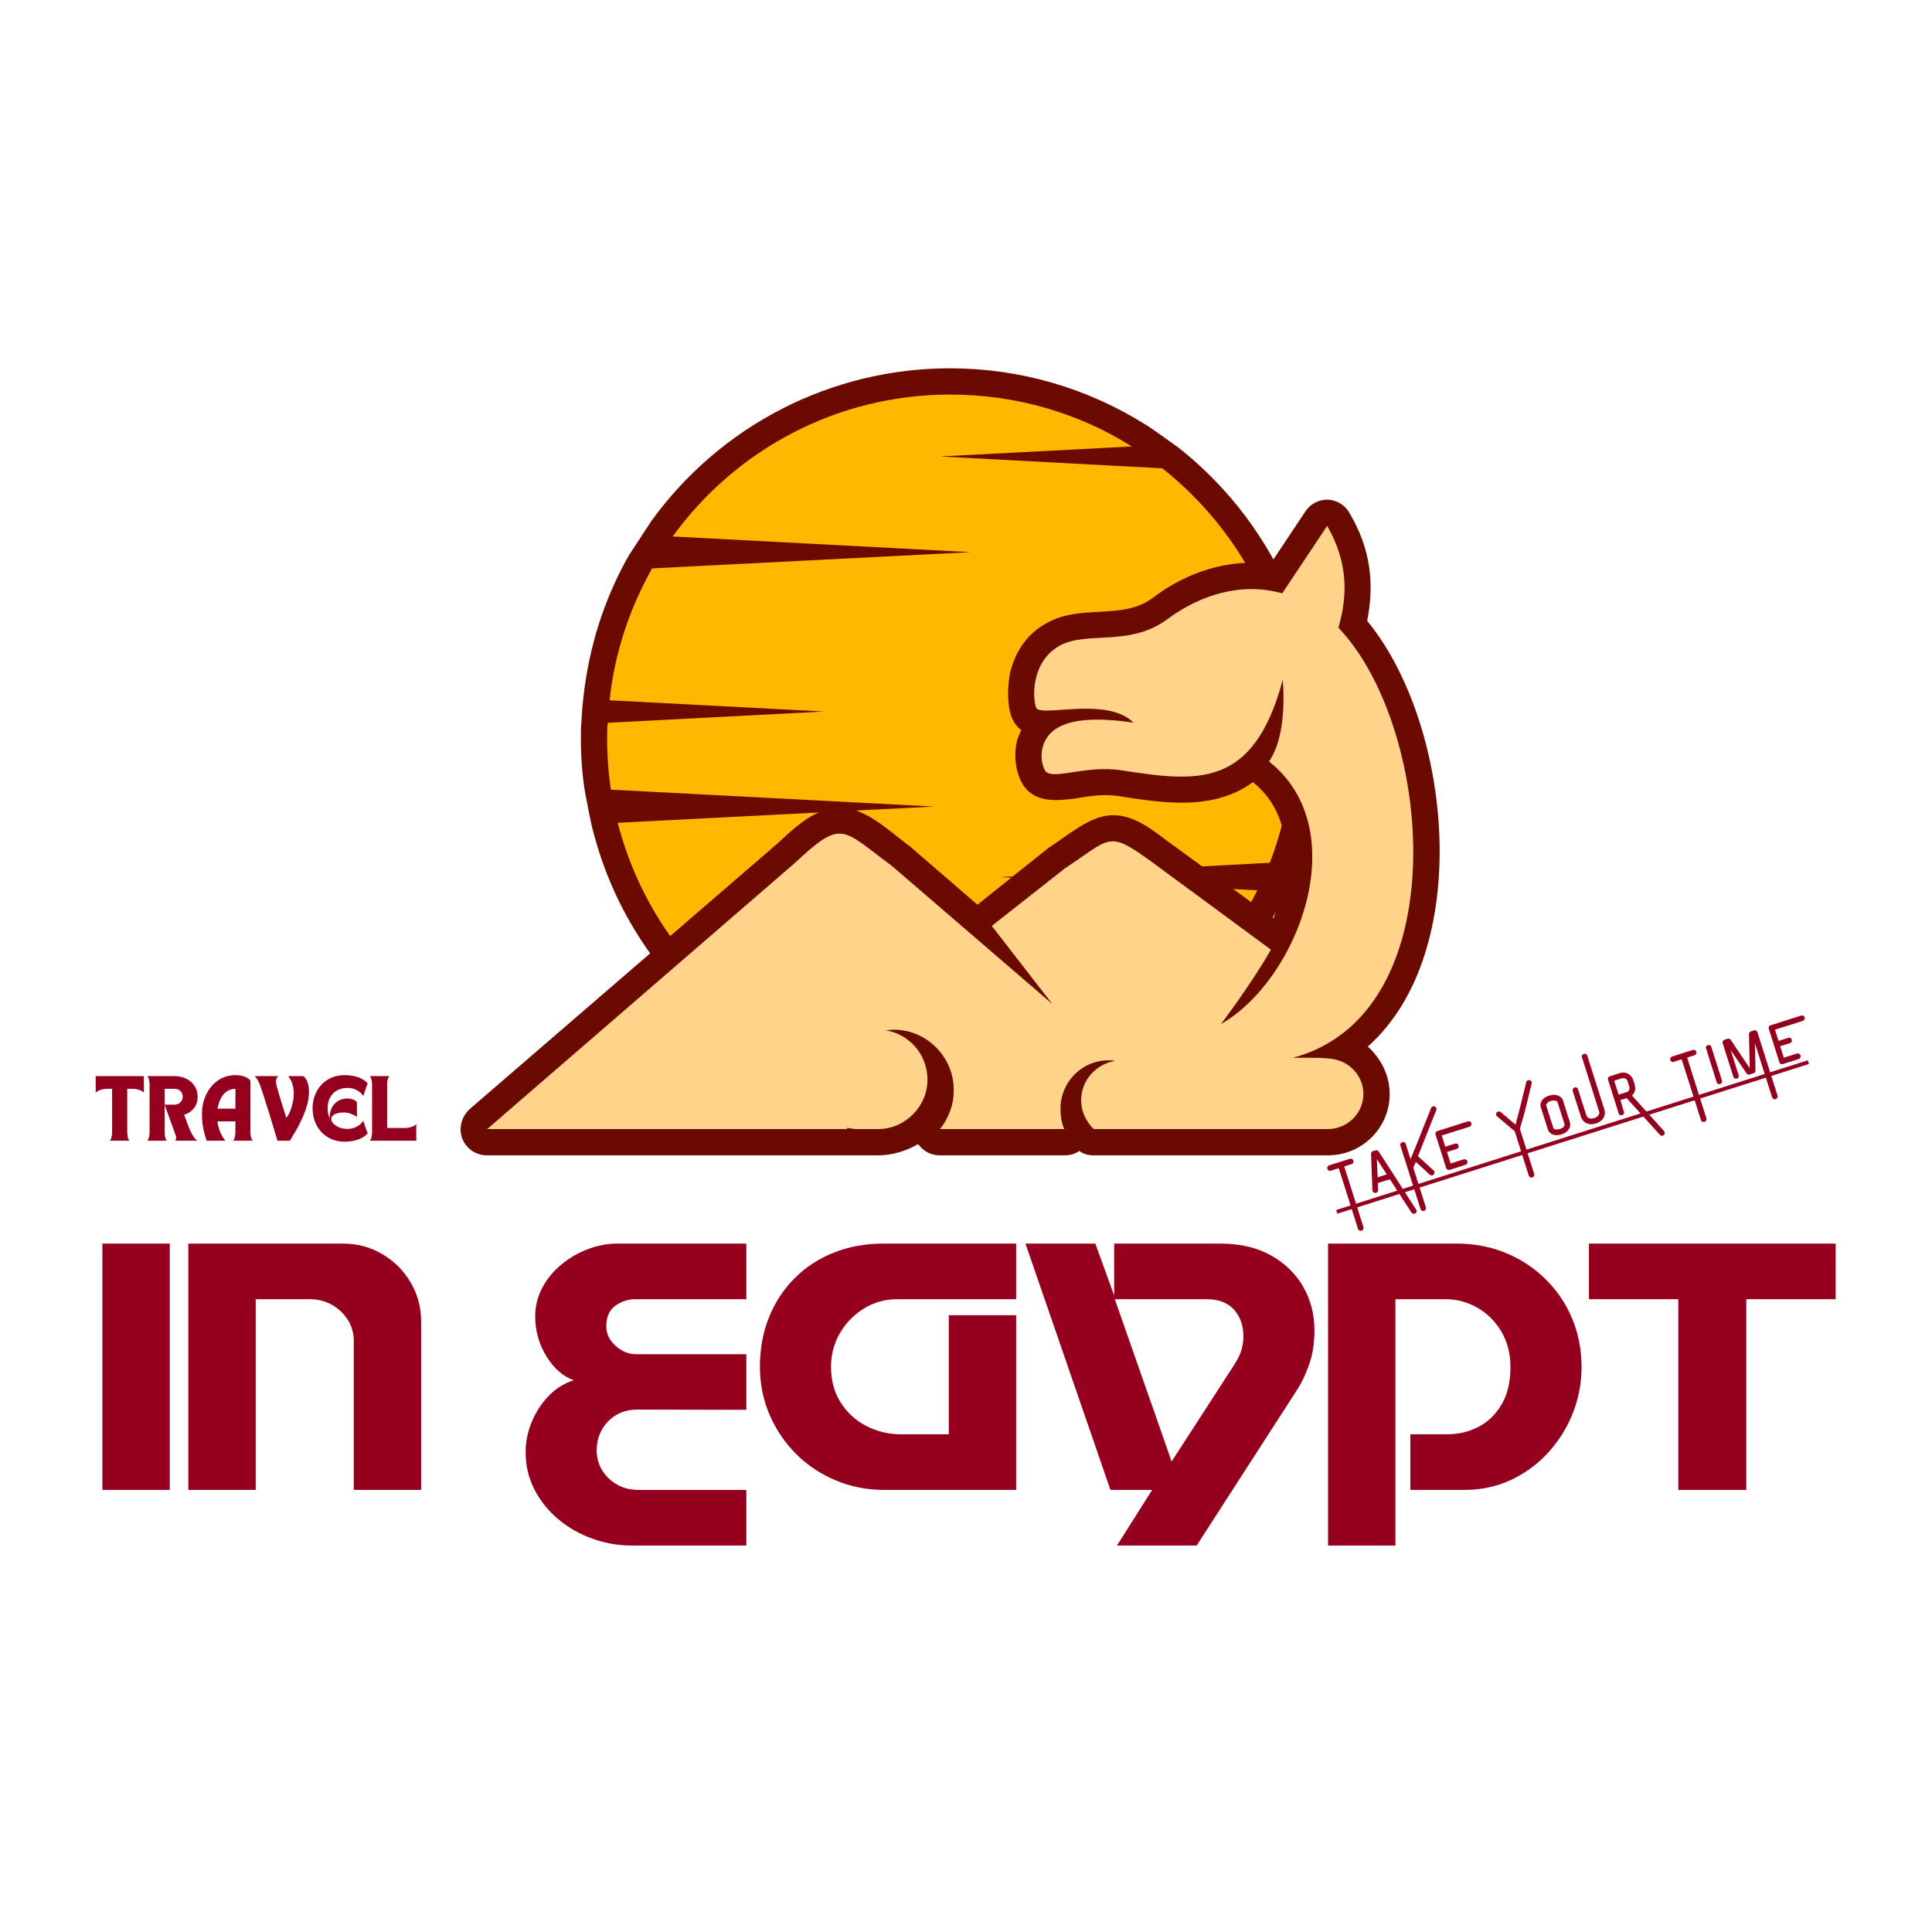 <svg xmlns="http://www.w3.org/2000/svg" xmlns:xlink="http://www.w3.org/1999/xlink" width="500" zoomAndPan="magnify" viewBox="0 0 375 375" height="500" preserveAspectRatio="xMidYMid meet" version="1.0"><defs><g/><clipPath id="29eae6a4ab"><path d="M 112 71.375 L 257 71.375 L 257 215 L 112 215 Z M 112 71.375 " clip-rule="nonzero"/></clipPath><clipPath id="1f317d30ea"><path d="M 89 96 L 280 96 L 280 224.375 L 89 224.375 Z M 89 96 " clip-rule="nonzero"/></clipPath><clipPath id="2d36a15dfa"><path d="M 259 205 L 352 205 L 352 236 L 259 236 Z M 259 205 " clip-rule="nonzero"/></clipPath><clipPath id="ee1c2f6e44"><path d="M 375 0 L 0 0 L 0 375 L 375 375 Z M 264.125 232.953 L 260.984 233.949 L 261.547 235.711 L 264.688 234.715 Z M 264.125 232.953 " clip-rule="evenodd"/></clipPath><clipPath id="2bb122d795"><path d="M 375 0 L 0 0 L 0 375 L 375 375 Z M 273.406 230.008 L 270.137 231.043 L 270.695 232.809 L 273.965 231.77 Z M 273.406 230.008 " clip-rule="evenodd"/></clipPath><clipPath id="df9432cd85"><path d="M 375 0 L 0 0 L 0 375 L 375 375 Z M 276.254 229.102 L 273.113 230.098 L 273.676 231.863 L 276.816 230.863 Z M 276.254 229.102 " clip-rule="evenodd"/></clipPath><clipPath id="497be5eaa5"><path d="M 375 0 L 0 0 L 0 375 L 375 375 Z M 297.219 222.449 L 294.078 223.445 L 294.637 225.207 L 297.777 224.211 Z M 297.219 222.449 " clip-rule="evenodd"/></clipPath><clipPath id="e2aa430b80"><path d="M 375 0 L 0 0 L 0 375 L 375 375 Z M 320.816 214.957 L 317.418 216.035 L 317.98 217.797 L 321.375 216.719 Z M 320.816 214.957 " clip-rule="evenodd"/></clipPath><clipPath id="944790548e"><path d="M 375 0 L 0 0 L 0 375 L 375 375 Z M 330.688 211.824 L 327.547 212.82 L 328.105 214.582 L 331.246 213.586 Z M 330.688 211.824 " clip-rule="evenodd"/></clipPath><clipPath id="28c05b16bf"><path d="M 375 0 L 0 0 L 0 375 L 375 375 Z M 344.504 207.438 L 341.363 208.434 L 341.926 210.195 L 345.066 209.199 Z M 344.504 207.438 " clip-rule="evenodd"/></clipPath></defs><rect x="-37.5" width="450" fill="#ffffff" y="-37.5" height="450" fill-opacity="1"/><rect x="-37.5" width="450" fill="#ffffff" y="-37.5" height="450" fill-opacity="1"/><g clip-path="url(#29eae6a4ab)"><path fill="#6a0a00" d="M 228.758 86.898 C 240.273 96 248.762 108.375 253.004 122.453 C 253.246 123.18 254.215 126.695 254.336 127.547 C 255.551 132.645 256.035 137.984 256.035 143.203 C 256.035 152.18 254.461 161.039 251.188 169.289 C 250.699 170.383 249.973 171.23 249.125 171.836 C 249.25 172.93 249.125 174.02 248.641 175.113 C 236.516 199.5 211.664 214.91 184.391 214.91 C 151.66 214.91 123.051 192.707 115.051 161.039 C 114.93 160.918 113.594 154.121 113.594 154 C 112.988 150.484 112.746 146.844 112.746 143.203 C 112.746 142.109 112.746 141.141 112.867 140.047 C 112.867 139.078 113.113 136.285 113.234 135.316 C 114.324 125.609 117.234 116.266 122.082 107.773 L 126.445 101.102 C 139.902 82.531 161.355 71.488 184.391 71.488 C 197.848 71.488 210.938 75.254 222.336 82.41 C 222.699 82.531 228.273 86.535 228.758 86.898 Z M 228.758 86.898 " fill-opacity="1" fill-rule="evenodd"/></g><path fill="#ffb700" d="M 184.391 76.586 C 197.363 76.586 209.488 80.227 219.668 86.656 L 182.453 88.598 L 225.609 90.902 C 236.156 99.273 244.156 110.68 248.156 123.906 L 203.789 126.211 L 249.371 128.637 C 250.461 133.367 250.949 138.223 250.949 143.199 C 250.949 151.812 249.371 159.941 246.461 167.465 L 194.094 170.254 L 244.039 172.805 C 233.125 194.766 210.582 209.812 184.395 209.812 C 153.359 209.812 127.301 188.578 119.902 159.703 L 181.246 156.551 L 118.57 153.273 C 118.082 150 117.844 146.602 117.844 143.207 C 117.844 142.234 117.844 141.266 117.965 140.293 L 159.91 138.109 L 118.324 135.926 C 119.297 126.703 122.207 118.09 126.57 110.324 L 188.395 107.172 L 130.566 104.129 C 142.688 87.383 162.324 76.586 184.391 76.586 Z M 184.391 76.586 " fill-opacity="1" fill-rule="evenodd"/><g clip-path="url(#1f317d30ea)"><path fill="#6a0a00" d="M 265.492 203.137 C 268.039 205.441 269.734 208.719 269.734 212.355 C 269.734 218.906 264.402 224.25 257.73 224.25 L 212.273 224.25 C 211.184 224.25 210.336 224.004 209.484 223.398 C 208.637 224.004 207.668 224.25 206.57 224.25 L 182.449 224.25 C 180.633 224.25 179.176 223.398 178.207 222.066 C 175.906 223.398 173.238 224.25 170.449 224.25 L 166.449 224.25 C 166.086 224.25 165.602 224.25 165.238 224.25 C 164.992 224.25 164.75 224.25 164.512 224.25 L 94.562 224.25 C 92.379 224.25 90.559 223.035 89.711 220.973 C 88.984 218.91 89.59 216.727 91.168 215.27 L 150.93 163.703 C 154.324 160.551 158.449 156.547 163.418 156.789 C 168.023 156.91 172.629 161.277 176.145 163.949 C 176.266 164.07 176.387 164.07 176.508 164.191 L 189.723 175.598 L 203.543 164.555 C 203.664 164.43 203.785 164.43 203.906 164.309 C 207.301 162.125 211.426 158.484 215.543 158.242 C 219.664 158 223.18 160.668 226.215 162.977 L 247.184 178.262 C 250.578 169.523 251.305 158.242 243.184 151.812 C 241.848 152.785 240.395 153.633 238.699 154.242 C 231.91 156.91 223.91 155.574 216.879 154.484 C 214.211 154.121 211.426 154.484 208.879 154.973 C 205 155.457 200.637 155.941 198.332 151.941 C 197 149.391 196.754 146.238 197.484 143.445 C 197.727 142.84 197.973 142.23 198.211 141.746 C 197.484 141.141 196.875 140.41 196.395 139.316 C 195.426 136.77 195.547 133.371 196.027 130.703 C 197 126.578 199.301 123.059 203.059 120.996 C 209.848 117.109 217.848 120.508 223.789 116.02 C 230.332 111.043 238.457 108.375 246.582 109.469 L 253.367 99.277 C 254.336 97.82 255.914 96.973 257.73 96.973 C 259.547 97.094 261.125 98.062 261.973 99.645 C 265.977 106.438 266.824 113.113 265.367 120.512 C 281.855 140.527 286.219 184.695 265.492 203.137 Z M 265.492 203.137 " fill-opacity="1" fill-rule="evenodd"/></g><path fill="#ffd48a" d="M 254.094 219.152 L 257.727 219.152 C 261.484 219.152 264.637 216.121 264.637 212.355 C 264.637 209.082 262.332 206.41 259.305 205.684 C 257.605 205.199 253.852 205.32 250.941 205.32 C 282.824 196.824 278.34 141.258 259.789 121.844 C 261.727 115.051 261.484 108.859 257.605 102.066 L 248.875 115.172 C 240.754 112.867 232.754 115.656 226.812 120.023 C 219.297 125.727 211.051 122.328 205.598 125.363 C 200.145 128.516 200.383 135.43 201.113 137.375 C 201.961 139.312 214.934 135.07 220.027 140.289 C 220.027 140.289 211.297 138.711 206.566 140.652 C 201.719 142.473 201.598 147.203 202.809 149.508 C 204.023 151.691 210.566 148.418 217.598 149.508 C 232.508 151.812 243.297 153.148 248.992 131.914 C 249.48 138.832 248.629 144.41 246.324 147.809 C 263.055 161.035 252.023 190.152 236.992 198.77 C 236.992 198.77 242.809 191.129 246.691 184.328 L 223.293 167.102 C 215.051 161.156 215.66 162.613 206.688 168.559 L 192.504 179.719 L 204.262 194.887 L 173.109 168.07 C 163.41 160.914 163.531 158.852 154.316 167.469 L 94.562 219.152 L 164.508 219.152 C 164.508 219.152 164.387 219.031 164.387 218.906 C 164.988 219.031 165.719 219.152 166.445 219.152 L 170.445 219.152 C 175.66 219.152 180.023 214.785 180.023 209.566 C 180.023 204.711 176.508 200.711 171.902 199.98 C 172.391 199.98 172.992 199.859 173.48 199.859 C 179.906 199.859 185.117 205.195 185.117 211.504 L 185.117 211.75 C 185.117 214.539 184.027 217.207 182.449 219.152 L 206.57 219.152 C 206.086 218.059 205.848 216.723 205.848 215.391 L 205.848 215.145 C 205.848 210.047 209.965 205.805 215.18 205.805 C 215.543 205.805 216.027 205.805 216.391 205.926 C 212.754 206.531 209.848 209.688 209.848 213.566 C 209.848 215.75 210.816 217.691 212.273 219.148 L 254.094 219.148 Z M 254.094 219.152 " fill-opacity="1" fill-rule="evenodd"/><g fill="#96001f" fill-opacity="1"><g transform="translate(18.078, 289.191)"><g><path d="M 1.797 -47.812 L 14.875 -47.812 L 14.875 0 L 1.797 0 Z M 1.797 -47.812 "/></g></g></g><g fill="#96001f" fill-opacity="1"><g transform="translate(34.758, 289.191)"><g><path d="M 1.797 -47.812 L 31.797 -47.812 C 34.598 -47.812 37.148 -47.129 39.453 -45.766 C 41.754 -44.41 43.582 -42.582 44.938 -40.281 C 46.301 -37.988 46.984 -35.441 46.984 -32.641 L 46.984 0 L 33.906 0 L 33.906 -28.922 C 33.906 -30.441 33.516 -31.812 32.734 -33.031 C 31.953 -34.25 30.922 -35.219 29.641 -35.938 C 28.359 -36.656 26.914 -37.016 25.312 -37.016 L 14.875 -37.016 L 14.875 0 L 1.797 0 Z M 1.797 -47.812 "/></g></g></g><g fill="#96001f" fill-opacity="1"><g transform="translate(83.178, 289.191)"><g/></g></g><g fill="#96001f" fill-opacity="1"><g transform="translate(101.178, 289.191)"><g><path d="M 18.656 -47.812 L 43.688 -47.812 L 43.688 -37.016 L 22.141 -37.016 C 20.742 -37.016 19.453 -36.594 18.266 -35.75 C 17.086 -34.914 16.5 -33.578 16.5 -31.734 C 16.5 -30.773 16.781 -29.883 17.344 -29.062 C 17.906 -28.25 18.625 -27.594 19.5 -27.094 C 20.375 -26.594 21.297 -26.344 22.266 -26.344 L 43.688 -26.344 L 43.688 -15.547 L 22.5 -15.594 C 20.938 -15.594 19.566 -15.234 18.391 -14.516 C 17.211 -13.797 16.289 -12.836 15.625 -11.641 C 14.969 -10.441 14.641 -9.141 14.641 -7.734 C 14.641 -6.254 15 -4.938 15.719 -3.781 C 16.438 -2.625 17.406 -1.703 18.625 -1.016 C 19.844 -0.336 21.211 0 22.734 0 L 43.688 0 L 43.688 10.797 L 21.359 10.797 C 18.797 10.797 16.285 10.352 13.828 9.469 C 11.367 8.594 9.164 7.344 7.219 5.719 C 5.281 4.102 3.734 2.188 2.578 -0.031 C 1.422 -2.25 0.844 -4.695 0.844 -7.375 C 0.844 -9.332 1.234 -11.258 2.016 -13.156 C 2.797 -15.062 3.883 -16.742 5.281 -18.203 C 6.676 -19.672 8.316 -20.703 10.203 -21.297 C 8.797 -21.773 7.523 -22.645 6.391 -23.906 C 5.254 -25.164 4.352 -26.645 3.688 -28.344 C 3.031 -30.051 2.703 -31.82 2.703 -33.656 C 2.703 -35.656 3.16 -37.516 4.078 -39.234 C 4.992 -40.953 6.223 -42.453 7.766 -43.734 C 9.305 -45.016 11.023 -46.016 12.922 -46.734 C 14.828 -47.453 16.738 -47.812 18.656 -47.812 Z M 18.656 -47.812 "/></g></g></g><g fill="#96001f" fill-opacity="1"><g transform="translate(146.658, 289.191)"><g><path d="M 24.844 -47.812 L 50.578 -47.812 L 50.578 -37.016 L 27.547 -37.016 C 25.098 -37.016 22.895 -36.395 20.938 -35.156 C 18.977 -33.914 17.438 -32.305 16.312 -30.328 C 15.195 -28.348 14.641 -26.219 14.641 -23.938 C 14.641 -21.258 15.258 -18.941 16.5 -16.984 C 17.738 -15.023 19.395 -13.504 21.469 -12.422 C 23.551 -11.336 25.816 -10.797 28.266 -10.797 L 37.5 -10.797 L 37.5 -33.906 L 50.578 -33.906 L 50.578 0 L 24.906 0 C 21.625 0 18.52 -0.609 15.594 -1.828 C 12.676 -3.047 10.117 -4.742 7.922 -6.922 C 5.723 -9.109 3.992 -11.648 2.734 -14.547 C 1.473 -17.453 0.844 -20.582 0.844 -23.938 C 0.844 -27.375 1.422 -30.539 2.578 -33.438 C 3.734 -36.344 5.379 -38.875 7.516 -41.031 C 9.66 -43.195 12.203 -44.867 15.141 -46.047 C 18.086 -47.223 21.32 -47.812 24.844 -47.812 Z M 24.844 -47.812 "/></g></g></g><g fill="#96001f" fill-opacity="1"><g transform="translate(199.038, 289.191)"><g><path d="M 17.344 -37.016 L 28.375 -5.516 L 40.375 -24.062 C 41.062 -25.102 41.539 -26.02 41.812 -26.812 C 42.094 -27.613 42.254 -28.477 42.297 -29.406 C 42.379 -31.602 41.812 -33.422 40.594 -34.859 C 39.375 -36.297 37.562 -37.016 35.156 -37.016 Z M 0 -47.812 L 13.562 -47.812 L 17.219 -37.734 L 17.219 -47.812 L 37.859 -47.812 C 41.617 -47.812 44.859 -47.062 47.578 -45.562 C 50.297 -44.062 52.395 -42.039 53.875 -39.5 C 55.352 -36.969 56.094 -34.117 56.094 -30.953 C 56.094 -28.516 55.766 -26.352 55.109 -24.469 C 54.453 -22.594 53.723 -21.016 52.922 -19.734 L 33.234 10.797 L 17.766 10.797 L 24.594 0 L 16.5 0 Z M 0 -47.812 "/></g></g></g><g fill="#96001f" fill-opacity="1"><g transform="translate(255.978, 289.191)"><g><path d="M 1.797 -47.812 L 26.766 -47.812 C 30.203 -47.812 33.391 -47.203 36.328 -45.984 C 39.266 -44.766 41.832 -43.066 44.031 -40.891 C 46.238 -38.711 47.953 -36.172 49.172 -33.266 C 50.391 -30.367 51 -27.219 51 -23.812 C 51 -20.695 50.426 -17.707 49.281 -14.844 C 48.145 -11.988 46.547 -9.441 44.484 -7.203 C 42.43 -4.961 40.023 -3.203 37.266 -1.922 C 34.504 -0.641 31.504 0 28.266 0 L 17.766 0 L 17.766 -10.797 L 24.844 -10.797 C 27.082 -10.797 29.129 -11.273 30.984 -12.234 C 32.848 -13.203 34.348 -14.656 35.484 -16.594 C 36.629 -18.531 37.203 -20.938 37.203 -23.812 C 37.203 -26.457 36.609 -28.77 35.422 -30.75 C 34.242 -32.727 32.695 -34.266 30.781 -35.359 C 28.863 -36.461 26.785 -37.016 24.547 -37.016 L 14.875 -37.016 L 14.875 10.797 L 1.797 10.797 Z M 1.797 -47.812 "/></g></g></g><g fill="#96001f" fill-opacity="1"><g transform="translate(307.818, 289.191)"><g><path d="M 0.594 -47.812 L 48.484 -47.812 L 48.484 -37.016 L 31.141 -37.016 L 31.141 0 L 17.938 0 L 17.938 -37.016 L 0.594 -37.016 Z M 0.594 -47.812 "/></g></g></g><g fill="#96001f" fill-opacity="1"><g transform="translate(18.307, 221.414)"><g><path d="M 0.266 -12.547 L 9.625 -12.547 L 9.625 -9.344 C 9.414 -9.539 9.172 -9.691 8.891 -9.797 C 8.617 -9.898 8.348 -9.973 8.078 -10.016 C 7.816 -10.055 7.578 -10.078 7.359 -10.078 L 6.391 -10.078 L 6.391 -1.609 C 6.391 -1.285 6.426 -0.969 6.5 -0.656 C 6.57 -0.344 6.688 -0.125 6.844 0 L 3 0 C 3.145 -0.125 3.254 -0.344 3.328 -0.656 C 3.41 -0.977 3.453 -1.301 3.453 -1.625 L 3.453 -10.078 L 2.516 -10.078 C 2.305 -10.078 2.066 -10.055 1.797 -10.016 C 1.523 -9.973 1.254 -9.898 0.984 -9.797 C 0.711 -9.691 0.473 -9.539 0.266 -9.344 Z M 0.266 -12.547 "/></g></g></g><g fill="#96001f" fill-opacity="1"><g transform="translate(28.314, 221.414)"><g><path d="M 0.719 -10.922 C 0.719 -11.242 0.676 -11.562 0.594 -11.875 C 0.52 -12.188 0.41 -12.41 0.266 -12.547 L 5.688 -12.547 C 6.207 -12.547 6.723 -12.457 7.234 -12.281 C 7.754 -12.113 8.223 -11.863 8.641 -11.531 C 9.066 -11.195 9.406 -10.781 9.656 -10.281 C 9.914 -9.781 10.047 -9.203 10.047 -8.547 C 10.047 -7.641 9.801 -6.883 9.312 -6.281 C 8.82 -5.688 8.191 -5.273 7.422 -5.047 L 8.156 -3.078 C 8.52 -2.117 8.859 -1.395 9.172 -0.906 C 9.484 -0.426 9.766 -0.125 10.016 0 L 5.719 0 C 5.812 -0.113 5.863 -0.273 5.875 -0.484 C 5.895 -0.691 5.844 -0.941 5.719 -1.234 L 3.641 -7 L 3.641 -1.609 C 3.641 -1.285 3.676 -0.969 3.75 -0.656 C 3.832 -0.344 3.945 -0.125 4.094 0 L 0.266 0 C 0.41 -0.125 0.52 -0.344 0.594 -0.656 C 0.676 -0.977 0.719 -1.301 0.719 -1.625 Z M 3.641 -7 L 5.5 -7 C 5.875 -7 6.18 -7.078 6.422 -7.234 C 6.66 -7.391 6.844 -7.586 6.969 -7.828 C 7.094 -8.066 7.156 -8.305 7.156 -8.547 C 7.156 -8.953 7.016 -9.305 6.734 -9.609 C 6.461 -9.922 6.062 -10.078 5.531 -10.078 L 3.641 -10.078 Z M 3.641 -7 "/></g></g></g><g fill="#96001f" fill-opacity="1"><g transform="translate(38.75, 221.414)"><g><path d="M 1.359 0 C 1.148 -0.613 0.977 -1.191 0.844 -1.734 C 0.719 -2.273 0.617 -2.832 0.547 -3.406 C 0.484 -3.977 0.453 -4.613 0.453 -5.312 C 0.453 -6.031 0.539 -6.742 0.719 -7.453 C 0.906 -8.172 1.176 -8.844 1.531 -9.469 C 1.895 -10.102 2.336 -10.664 2.859 -11.156 C 3.391 -11.645 4 -12.031 4.688 -12.312 C 5.383 -12.594 6.156 -12.734 7 -12.734 C 7.406 -12.734 7.801 -12.688 8.188 -12.594 C 8.582 -12.508 8.93 -12.379 9.234 -12.203 C 9.535 -12.035 9.742 -11.832 9.859 -11.594 L 9.859 -1.625 C 9.859 -1.301 9.895 -0.977 9.969 -0.656 C 10.051 -0.344 10.172 -0.125 10.328 0 L 6.484 0 C 6.629 -0.125 6.738 -0.344 6.812 -0.656 C 6.895 -0.969 6.938 -1.285 6.938 -1.609 L 6.938 -3.75 L 3.453 -3.75 C 3.547 -3.008 3.719 -2.332 3.969 -1.719 C 4.227 -1.113 4.562 -0.539 4.969 0 Z M 3.469 -6.219 L 6.938 -6.219 L 6.953 -10.062 C 6.379 -10.062 5.891 -9.941 5.484 -9.703 C 5.078 -9.473 4.734 -9.164 4.453 -8.781 C 4.18 -8.395 3.969 -7.977 3.812 -7.531 C 3.656 -7.082 3.539 -6.645 3.469 -6.219 Z M 3.469 -6.219 "/></g></g></g><g fill="#96001f" fill-opacity="1"><g transform="translate(49.329, 221.414)"><g><path d="M 1.797 -8.859 C 1.629 -9.359 1.473 -9.828 1.328 -10.266 C 1.191 -10.711 1.031 -11.125 0.844 -11.5 C 0.656 -11.875 0.414 -12.223 0.125 -12.547 L 4.688 -12.547 C 4.531 -12.41 4.414 -12.25 4.344 -12.062 C 4.27 -11.883 4.234 -11.711 4.234 -11.547 C 4.234 -11.336 4.281 -11.031 4.375 -10.625 C 4.477 -10.219 4.609 -9.75 4.766 -9.219 C 4.922 -8.688 5.086 -8.133 5.266 -7.562 C 5.441 -6.988 5.617 -6.43 5.797 -5.891 C 5.973 -5.359 6.117 -4.879 6.234 -4.453 C 6.43 -4.672 6.617 -4.957 6.797 -5.312 C 6.973 -5.676 7.129 -6.07 7.266 -6.5 C 7.398 -6.938 7.504 -7.379 7.578 -7.828 C 7.648 -8.285 7.688 -8.707 7.688 -9.094 C 7.688 -9.707 7.629 -10.227 7.516 -10.656 C 7.41 -11.094 7.285 -11.445 7.141 -11.719 C 6.992 -12 6.863 -12.207 6.75 -12.344 C 6.645 -12.477 6.594 -12.547 6.594 -12.547 L 9.531 -12.547 C 9.531 -12.547 9.582 -12.5 9.688 -12.406 C 9.801 -12.32 9.93 -12.172 10.078 -11.953 C 10.223 -11.734 10.352 -11.422 10.469 -11.016 C 10.582 -10.609 10.641 -10.098 10.641 -9.484 C 10.641 -8.641 10.516 -7.785 10.266 -6.922 C 10.023 -6.055 9.719 -5.207 9.344 -4.375 C 8.969 -3.551 8.566 -2.766 8.141 -2.016 C 7.711 -1.273 7.312 -0.602 6.938 0 L 4.531 0 C 4.32 -0.695 4.129 -1.332 3.953 -1.906 C 3.773 -2.488 3.609 -3.047 3.453 -3.578 C 3.297 -4.109 3.133 -4.641 2.969 -5.172 C 2.801 -5.711 2.617 -6.281 2.422 -6.875 C 2.234 -7.477 2.023 -8.141 1.797 -8.859 Z M 1.797 -8.859 "/></g></g></g><g fill="#96001f" fill-opacity="1"><g transform="translate(60.219, 221.414)"><g><path d="M 6.672 0.188 C 5.723 0.188 4.867 0.02 4.109 -0.312 C 3.348 -0.645 2.691 -1.109 2.141 -1.703 C 1.598 -2.297 1.18 -2.984 0.891 -3.766 C 0.598 -4.547 0.453 -5.383 0.453 -6.281 C 0.453 -7.176 0.598 -8.008 0.891 -8.781 C 1.18 -9.562 1.598 -10.25 2.141 -10.844 C 2.691 -11.438 3.348 -11.898 4.109 -12.234 C 4.867 -12.566 5.723 -12.734 6.672 -12.734 C 7.598 -12.734 8.453 -12.602 9.234 -12.344 C 10.016 -12.082 10.656 -11.676 11.156 -11.125 C 11.039 -10.852 10.93 -10.57 10.828 -10.281 C 10.734 -10 10.645 -9.738 10.562 -9.5 C 10.488 -9.258 10.426 -9.062 10.375 -8.906 C 10.332 -8.758 10.312 -8.688 10.312 -8.688 C 10.312 -8.688 10.25 -8.766 10.125 -8.922 C 10.008 -9.086 9.82 -9.27 9.562 -9.469 C 9.312 -9.676 8.988 -9.859 8.594 -10.016 C 8.195 -10.172 7.719 -10.25 7.156 -10.25 C 6.488 -10.25 5.867 -10.102 5.297 -9.812 C 4.723 -9.52 4.258 -9.078 3.906 -8.484 C 3.551 -7.898 3.375 -7.16 3.375 -6.266 C 3.375 -5.879 3.41 -5.523 3.484 -5.203 C 3.555 -4.879 3.656 -4.582 3.781 -4.312 C 3.738 -5.039 3.852 -5.695 4.125 -6.281 C 4.406 -6.863 4.805 -7.328 5.328 -7.672 C 5.859 -8.023 6.469 -8.203 7.156 -8.203 C 7.414 -8.203 7.676 -8.172 7.938 -8.109 C 8.207 -8.047 8.441 -7.957 8.641 -7.844 C 8.848 -7.727 8.988 -7.602 9.062 -7.469 L 9.062 -4.609 C 8.801 -4.828 8.438 -5.023 7.969 -5.203 C 7.5 -5.391 7.008 -5.484 6.5 -5.484 C 5.977 -5.484 5.508 -5.414 5.094 -5.281 C 4.676 -5.145 4.379 -4.941 4.203 -4.672 C 4.023 -4.398 4.031 -4.051 4.219 -3.625 C 4.57 -3.188 5.004 -2.852 5.516 -2.625 C 6.023 -2.406 6.57 -2.297 7.156 -2.297 C 7.719 -2.297 8.195 -2.375 8.594 -2.531 C 8.988 -2.695 9.312 -2.879 9.562 -3.078 C 9.82 -3.285 10.008 -3.469 10.125 -3.625 C 10.25 -3.789 10.312 -3.875 10.312 -3.875 C 10.312 -3.875 10.332 -3.797 10.375 -3.641 C 10.426 -3.492 10.488 -3.297 10.562 -3.047 C 10.645 -2.805 10.734 -2.539 10.828 -2.25 C 10.93 -1.969 11.039 -1.695 11.156 -1.438 C 10.656 -0.875 10.016 -0.461 9.234 -0.203 C 8.453 0.055 7.598 0.188 6.672 0.188 Z M 6.672 0.188 "/></g></g></g><g fill="#96001f" fill-opacity="1"><g transform="translate(71.5, 221.414)"><g><path d="M 0.266 0 C 0.41 -0.125 0.52 -0.344 0.594 -0.656 C 0.676 -0.977 0.719 -1.301 0.719 -1.625 L 0.719 -10.922 C 0.719 -11.242 0.676 -11.562 0.594 -11.875 C 0.52 -12.188 0.41 -12.41 0.266 -12.547 L 4.094 -12.547 C 3.945 -12.41 3.832 -12.188 3.75 -11.875 C 3.676 -11.57 3.641 -11.258 3.641 -10.938 L 3.641 -2.469 L 7.031 -2.469 C 7.25 -2.469 7.488 -2.488 7.75 -2.531 C 8.02 -2.57 8.289 -2.645 8.562 -2.75 C 8.844 -2.852 9.086 -3.004 9.297 -3.203 L 9.297 0 Z M 0.266 0 "/></g></g></g><g clip-path="url(#2d36a15dfa)"><g clip-path="url(#ee1c2f6e44)"><g clip-path="url(#2bb122d795)"><g clip-path="url(#df9432cd85)"><g clip-path="url(#497be5eaa5)"><g clip-path="url(#e2aa430b80)"><g clip-path="url(#944790548e)"><g clip-path="url(#28c05b16bf)"><path fill="#96001f" d="M 259.344 234.863 L 350.891 205.805 L 351.117 206.52 L 259.57 235.578 Z M 259.344 234.863 " fill-opacity="1" fill-rule="nonzero"/></g></g></g></g></g></g></g></g><g fill="#96001f" fill-opacity="1"><g transform="translate(259.117, 234.149)"><g><path d="M 2.844 -9.203 L 2.969 -9.25 C 3.008 -9.25 3.055 -9.242 3.109 -9.234 C 3.148 -9.242 3.188 -9.238 3.219 -9.219 C 3.27 -9.207 3.316 -9.191 3.359 -9.172 C 3.391 -9.129 3.422 -9.094 3.453 -9.062 C 3.484 -9.02 3.504 -8.984 3.516 -8.953 C 3.535 -8.93 3.551 -8.906 3.562 -8.875 L 3.578 -8.828 C 3.578 -8.773 3.582 -8.727 3.594 -8.688 C 3.594 -8.656 3.586 -8.609 3.578 -8.547 C 3.555 -8.504 3.531 -8.461 3.5 -8.422 C 3.488 -8.379 3.473 -8.344 3.453 -8.312 C 3.398 -8.281 3.352 -8.254 3.312 -8.234 C 3.301 -8.223 3.285 -8.211 3.266 -8.203 C 3.242 -8.203 3.219 -8.195 3.188 -8.188 L 1.797 -7.734 L 5.516 4 C 5.523 4.039 5.535 4.082 5.547 4.125 C 5.547 4.164 5.547 4.211 5.547 4.266 C 5.535 4.305 5.52 4.348 5.5 4.391 C 5.477 4.43 5.461 4.473 5.453 4.516 C 5.422 4.555 5.391 4.594 5.359 4.625 C 5.316 4.656 5.273 4.68 5.234 4.703 C 5.203 4.711 5.176 4.723 5.156 4.734 L 5.109 4.734 C 5.066 4.754 5.023 4.758 4.984 4.75 C 4.93 4.75 4.883 4.742 4.844 4.734 C 4.801 4.711 4.758 4.691 4.719 4.672 C 4.688 4.648 4.656 4.629 4.625 4.609 C 4.582 4.578 4.551 4.539 4.531 4.5 C 4.508 4.477 4.492 4.457 4.484 4.438 L 4.469 4.359 L 0.734 -7.406 C 0.422 -7.301 -0.055 -7.148 -0.703 -6.953 C -0.742 -6.93 -0.785 -6.914 -0.828 -6.906 C -0.879 -6.895 -0.926 -6.883 -0.969 -6.875 C -1.008 -6.875 -1.051 -6.883 -1.094 -6.906 C -1.145 -6.926 -1.191 -6.941 -1.234 -6.953 C -1.273 -6.984 -1.312 -7.02 -1.344 -7.062 C -1.363 -7.082 -1.383 -7.113 -1.406 -7.156 C -1.438 -7.188 -1.457 -7.223 -1.469 -7.266 L -1.469 -7.281 C -1.477 -7.32 -1.488 -7.363 -1.5 -7.406 C -1.5 -7.445 -1.492 -7.5 -1.484 -7.562 C -1.473 -7.613 -1.457 -7.648 -1.438 -7.672 C -1.414 -7.723 -1.395 -7.758 -1.375 -7.781 C -1.32 -7.82 -1.285 -7.852 -1.266 -7.875 C -1.242 -7.906 -1.223 -7.922 -1.203 -7.922 C -1.18 -7.93 -1.16 -7.938 -1.141 -7.938 L -1.125 -7.953 L -1.156 -7.938 L -1.219 -7.922 L -1.125 -7.953 C -1.125 -7.953 -1.109 -7.957 -1.078 -7.969 C -0.578 -8.125 -0.148 -8.258 0.203 -8.375 L 1.328 -8.734 L 2.016 -8.953 Z M 2.844 -9.203 "/></g></g></g><g fill="#96001f" fill-opacity="1"><g transform="translate(265.749, 232.044)"><g><path d="M 0.75 -8.609 L 1.234 -8.766 C 1.348 -8.805 1.469 -8.801 1.594 -8.75 C 1.707 -8.719 1.797 -8.645 1.859 -8.531 C 2.617 -7.352 3.766 -5.582 5.297 -3.219 C 6.129 -1.895 7.395 0.07 9.094 2.688 C 9.125 2.727 9.148 2.773 9.172 2.828 C 9.203 2.91 9.211 3 9.203 3.094 C 9.18 3.27 9.098 3.395 8.953 3.469 C 8.922 3.488 8.883 3.504 8.844 3.516 C 8.738 3.555 8.633 3.562 8.531 3.531 C 8.375 3.488 8.258 3.398 8.188 3.266 C 7.332 1.961 6.062 0.004 4.375 -2.609 C 4.289 -2.734 4.18 -2.91 4.047 -3.141 C 3.516 -2.984 2.727 -2.742 1.688 -2.422 C 1.695 -2.117 1.719 -1.66 1.75 -1.047 C 1.75 -0.898 1.695 -0.773 1.594 -0.672 C 1.477 -0.547 1.348 -0.484 1.203 -0.484 C 1.066 -0.484 0.941 -0.535 0.828 -0.641 C 0.734 -0.711 0.676 -0.789 0.656 -0.875 C 0.633 -0.914 0.625 -0.961 0.625 -1.016 L 0.625 -1.328 C 0.625 -1.555 0.613 -1.816 0.594 -2.109 C 0.582 -2.453 0.57 -2.785 0.562 -3.109 L 0.531 -3.578 C 0.5 -4.578 0.445 -6.07 0.375 -8.062 C 0.363 -8.188 0.391 -8.289 0.453 -8.375 C 0.523 -8.477 0.609 -8.555 0.703 -8.609 Z M 1.641 -3.531 L 3.422 -4.094 C 2.984 -4.758 2.344 -5.75 1.5 -7.062 C 1.531 -6.289 1.578 -5.113 1.641 -3.531 Z M 1.641 -3.531 "/></g></g></g><g fill="#96001f" fill-opacity="1"><g transform="translate(272.975, 229.75)"><g><path d="M 5.688 -14.859 C 5.75 -14.797 5.797 -14.723 5.828 -14.641 L 5.844 -14.578 C 5.852 -14.473 5.836 -14.367 5.797 -14.266 C 5.191 -12.754 4.289 -10.484 3.094 -7.453 C 2.914 -6.973 2.633 -6.266 2.25 -5.328 C 2.781 -4.836 3.594 -4.098 4.688 -3.109 C 4.812 -2.973 5.016 -2.789 5.297 -2.562 C 5.398 -2.457 5.453 -2.328 5.453 -2.172 C 5.461 -2.004 5.414 -1.875 5.312 -1.781 C 5.227 -1.664 5.098 -1.602 4.922 -1.594 C 4.773 -1.594 4.648 -1.641 4.547 -1.734 C 4.41 -1.848 4.211 -2.035 3.953 -2.297 C 3.473 -2.734 2.766 -3.379 1.828 -4.234 C 1.711 -3.984 1.551 -3.602 1.344 -3.094 L 3.781 4.578 C 3.82 4.723 3.812 4.863 3.75 5 C 3.676 5.145 3.57 5.242 3.438 5.297 C 3.312 5.336 3.172 5.316 3.016 5.234 C 2.879 5.16 2.789 5.051 2.75 4.906 L 0.672 -1.609 L 0.578 -1.906 L 0.359 -2.625 L 0.109 -3.406 L 0.062 -3.547 L -0.078 -3.984 L -1.156 -7.375 C -1.195 -7.5 -1.191 -7.629 -1.141 -7.766 C -1.066 -7.898 -0.973 -7.988 -0.859 -8.031 C -0.723 -8.102 -0.57 -8.109 -0.406 -8.047 C -0.25 -7.961 -0.156 -7.848 -0.125 -7.703 L 0.812 -4.75 C 1.094 -5.445 1.516 -6.477 2.078 -7.844 C 2.68 -9.363 3.586 -11.641 4.797 -14.672 C 4.828 -14.754 4.867 -14.82 4.922 -14.875 C 4.973 -14.926 5.039 -14.961 5.125 -14.984 L 5.141 -15 C 5.223 -15.02 5.32 -15.023 5.438 -15.016 C 5.531 -14.984 5.613 -14.93 5.688 -14.859 Z M 5.688 -14.859 "/></g></g></g><g fill="#96001f" fill-opacity="1"><g transform="translate(279.792, 227.586)"><g><path d="M -0.797 -8.047 L 5.109 -9.922 C 5.254 -9.973 5.395 -9.969 5.531 -9.906 C 5.676 -9.82 5.77 -9.711 5.812 -9.578 C 5.852 -9.441 5.832 -9.305 5.75 -9.172 C 5.688 -9.035 5.582 -8.941 5.438 -8.891 L 0.047 -7.188 L 0.734 -5.016 L 2.625 -5.609 C 2.77 -5.66 2.91 -5.656 3.047 -5.594 C 3.18 -5.508 3.27 -5.398 3.312 -5.266 C 3.352 -5.129 3.344 -4.988 3.281 -4.844 C 3.207 -4.719 3.098 -4.629 2.953 -4.578 L 1.062 -3.984 L 1.766 -1.75 L 4.312 -2.562 C 4.457 -2.602 4.602 -2.582 4.75 -2.5 C 4.895 -2.438 4.988 -2.332 5.031 -2.188 C 5.07 -2.051 5.051 -1.91 4.969 -1.766 C 4.906 -1.629 4.805 -1.539 4.672 -1.5 L 4.656 -1.5 L 1.594 -0.516 C 1.469 -0.473 1.328 -0.488 1.172 -0.562 C 1.035 -0.633 0.945 -0.738 0.906 -0.875 L -0.125 -4.125 L -0.469 -5.219 L -1.156 -7.375 C -1.195 -7.5 -1.188 -7.633 -1.125 -7.781 C -1.062 -7.906 -0.969 -7.988 -0.844 -8.031 L -0.812 -8.047 Z M -0.797 -8.047 "/></g></g></g><g fill="#96001f" fill-opacity="1"><g transform="translate(285.974, 225.623)"><g/></g></g><g fill="#96001f" fill-opacity="1"><g transform="translate(291.778, 223.781)"><g><path d="M 5.047 -14.141 C 5.078 -14.129 5.117 -14.113 5.172 -14.094 C 5.211 -14.082 5.254 -14.07 5.297 -14.062 C 5.328 -14.031 5.363 -14 5.406 -13.969 C 5.426 -13.926 5.445 -13.883 5.469 -13.844 C 5.477 -13.82 5.488 -13.801 5.5 -13.781 L 5.547 -13.594 C 5.535 -13.562 5.531 -13.535 5.531 -13.516 C 5.52 -13.492 5.516 -13.477 5.516 -13.469 C 4.91 -10.988 4.52 -9.383 4.344 -8.656 C 4.156 -7.926 4.062 -7.555 4.062 -7.547 C 3.875 -6.922 3.598 -5.969 3.234 -4.688 C 3.254 -4.645 3.266 -4.613 3.266 -4.594 C 3.254 -4.594 3.258 -4.582 3.281 -4.562 C 3.289 -4.539 3.289 -4.547 3.281 -4.578 C 3.27 -4.598 3.258 -4.617 3.25 -4.641 C 3.27 -4.586 3.281 -4.562 3.281 -4.562 C 3.281 -4.539 3.281 -4.52 3.281 -4.5 L 5.984 4.016 C 6.004 4.066 6.02 4.113 6.031 4.156 C 6.039 4.188 6.039 4.227 6.031 4.281 C 6.031 4.32 6.023 4.367 6.016 4.422 C 5.992 4.461 5.969 4.504 5.938 4.547 C 5.914 4.578 5.883 4.609 5.844 4.641 C 5.812 4.66 5.781 4.688 5.75 4.719 C 5.707 4.727 5.672 4.738 5.641 4.75 L 5.609 4.75 C 5.566 4.77 5.52 4.773 5.469 4.766 C 5.426 4.766 5.379 4.77 5.328 4.781 C 5.285 4.75 5.238 4.727 5.188 4.719 C 5.156 4.695 5.125 4.664 5.094 4.625 L 5.031 4.531 C 5 4.508 4.984 4.488 4.984 4.469 L 4.953 4.391 L 2.234 -4.188 C 1.492 -4.82 0.379 -5.77 -1.109 -7.031 C -1.148 -7.051 -1.188 -7.078 -1.219 -7.109 C -1.25 -7.129 -1.281 -7.16 -1.312 -7.203 C -1.332 -7.254 -1.348 -7.301 -1.359 -7.344 C -1.379 -7.395 -1.391 -7.438 -1.391 -7.469 C -1.391 -7.508 -1.391 -7.555 -1.391 -7.609 C -1.367 -7.648 -1.352 -7.695 -1.344 -7.75 L -1.266 -7.844 C -1.234 -7.875 -1.195 -7.906 -1.156 -7.938 C -1.145 -7.957 -1.129 -7.969 -1.109 -7.969 C -1.086 -7.977 -1.066 -7.992 -1.047 -8.016 C -1.023 -8.016 -1.031 -8.008 -1.062 -8 C -1.082 -7.988 -1.102 -7.977 -1.125 -7.969 C -1.082 -7.988 -1.035 -8.008 -0.984 -8.031 C -0.953 -8.039 -0.91 -8.039 -0.859 -8.031 C -0.816 -8.039 -0.77 -8.039 -0.719 -8.031 C -0.676 -8.02 -0.641 -8.008 -0.609 -8 C -0.586 -7.988 -0.562 -7.977 -0.531 -7.969 C -0.508 -7.945 -0.492 -7.93 -0.484 -7.922 C 0.16 -7.379 1.117 -6.566 2.391 -5.484 C 2.535 -5.992 2.738 -6.77 3 -7.812 C 3.27 -8.82 3.52 -9.828 3.75 -10.828 C 4 -11.828 4.25 -12.832 4.5 -13.844 C 4.508 -13.875 4.531 -13.906 4.562 -13.938 C 4.602 -13.977 4.641 -14.016 4.672 -14.047 C 4.691 -14.055 4.711 -14.066 4.734 -14.078 C 4.754 -14.078 4.773 -14.086 4.797 -14.109 C 4.828 -14.117 4.863 -14.125 4.906 -14.125 C 4.945 -14.145 4.992 -14.148 5.047 -14.141 Z M 5.047 -14.141 "/></g></g></g><g fill="#96001f" fill-opacity="1"><g transform="translate(299.853, 221.217)"><g><path d="M 2.531 -8.578 C 2.758 -8.484 2.957 -8.367 3.125 -8.234 C 3.289 -8.109 3.41 -7.938 3.484 -7.719 L 4.859 -3.391 C 4.93 -3.148 4.945 -2.898 4.906 -2.641 C 4.852 -2.398 4.754 -2.176 4.609 -1.969 C 4.461 -1.75 4.281 -1.566 4.062 -1.422 C 3.832 -1.266 3.57 -1.141 3.281 -1.047 C 3.051 -0.973 2.801 -0.922 2.531 -0.891 C 2.281 -0.867 2.031 -0.883 1.781 -0.938 C 1.52 -1 1.281 -1.117 1.062 -1.297 C 0.832 -1.492 0.672 -1.738 0.578 -2.031 L -0.797 -6.359 C -0.867 -6.598 -0.867 -6.836 -0.797 -7.078 C -0.754 -7.316 -0.656 -7.531 -0.5 -7.719 C -0.332 -7.906 -0.141 -8.078 0.078 -8.234 C 0.305 -8.359 0.566 -8.469 0.859 -8.562 C 1.172 -8.664 1.473 -8.719 1.766 -8.719 C 2.055 -8.707 2.312 -8.66 2.531 -8.578 Z M 0.391 -7.016 C 0.305 -6.941 0.266 -6.879 0.266 -6.828 C 0.242 -6.773 0.238 -6.727 0.25 -6.688 L 1.625 -2.359 C 1.664 -2.234 1.711 -2.156 1.766 -2.125 C 1.828 -2.07 1.914 -2.031 2.031 -2 C 2.156 -1.969 2.297 -1.969 2.453 -2 C 2.617 -2.008 2.785 -2.039 2.953 -2.094 C 3.16 -2.156 3.316 -2.227 3.422 -2.312 C 3.555 -2.395 3.648 -2.484 3.703 -2.578 C 3.773 -2.66 3.816 -2.738 3.828 -2.812 C 3.836 -2.895 3.832 -2.973 3.812 -3.047 L 2.438 -7.375 C 2.445 -7.332 2.426 -7.336 2.375 -7.391 C 2.344 -7.461 2.27 -7.516 2.156 -7.547 C 2.039 -7.586 1.906 -7.609 1.75 -7.609 C 1.582 -7.617 1.395 -7.594 1.188 -7.531 C 0.977 -7.469 0.801 -7.391 0.656 -7.297 C 0.531 -7.203 0.441 -7.109 0.391 -7.016 Z M 0.391 -7.016 "/></g></g></g><g fill="#96001f" fill-opacity="1"><g transform="translate(306.455, 219.122)"><g><path d="M 1.125 -14.578 C 1.164 -14.566 1.219 -14.566 1.281 -14.578 C 1.32 -14.555 1.359 -14.535 1.391 -14.516 C 1.43 -14.492 1.473 -14.461 1.516 -14.422 C 1.547 -14.391 1.566 -14.352 1.578 -14.312 L 1.609 -14.266 L 1.641 -14.188 L 4.938 -3.812 L 4.938 -3.781 L 4.953 -3.719 C 5.047 -3.414 5.07 -3.125 5.031 -2.844 C 4.988 -2.551 4.883 -2.281 4.719 -2.031 C 4.551 -1.789 4.348 -1.594 4.109 -1.438 C 3.867 -1.27 3.613 -1.145 3.344 -1.062 C 3.102 -0.988 2.844 -0.941 2.562 -0.922 C 2.281 -0.891 2 -0.922 1.719 -1.016 C 1.426 -1.109 1.16 -1.273 0.922 -1.516 C 0.68 -1.742 0.504 -2.039 0.391 -2.406 L -1.172 -7.312 C -1.18 -7.352 -1.188 -7.395 -1.188 -7.438 C -1.195 -7.488 -1.203 -7.535 -1.203 -7.578 C -1.203 -7.629 -1.191 -7.68 -1.172 -7.734 C -1.16 -7.766 -1.141 -7.801 -1.109 -7.844 C -1.086 -7.863 -1.055 -7.895 -1.016 -7.938 C -0.973 -7.969 -0.938 -7.992 -0.906 -8.016 C -0.863 -8.023 -0.816 -8.039 -0.766 -8.062 C -0.723 -8.07 -0.68 -8.07 -0.641 -8.062 C -0.598 -8.07 -0.562 -8.07 -0.531 -8.062 C -0.469 -8.039 -0.422 -8.023 -0.391 -8.016 C -0.348 -7.984 -0.312 -7.945 -0.281 -7.906 C -0.238 -7.875 -0.207 -7.844 -0.188 -7.812 C -0.188 -7.789 -0.18 -7.77 -0.172 -7.75 L -0.156 -7.688 L 1.422 -2.734 C 1.492 -2.516 1.582 -2.352 1.688 -2.25 C 1.801 -2.176 1.914 -2.113 2.031 -2.062 C 2.164 -2.008 2.328 -1.992 2.516 -2.016 C 2.68 -2.023 2.848 -2.055 3.016 -2.109 C 3.18 -2.16 3.332 -2.234 3.469 -2.328 C 3.613 -2.43 3.727 -2.547 3.812 -2.672 C 3.895 -2.773 3.945 -2.891 3.969 -3.016 C 3.977 -3.129 3.977 -3.238 3.969 -3.344 C 3.938 -3.375 3.922 -3.395 3.922 -3.406 L 3.906 -3.453 C 3.176 -5.742 2.086 -9.188 0.641 -13.781 C 0.617 -13.82 0.602 -13.863 0.594 -13.906 C 0.57 -13.957 0.566 -14.004 0.578 -14.047 C 0.578 -14.086 0.578 -14.129 0.578 -14.172 C 0.598 -14.223 0.617 -14.27 0.641 -14.312 C 0.66 -14.352 0.688 -14.383 0.719 -14.406 C 0.758 -14.438 0.789 -14.461 0.812 -14.484 C 0.832 -14.516 0.867 -14.535 0.922 -14.547 C 0.93 -14.555 0.941 -14.562 0.953 -14.562 C 0.961 -14.562 0.961 -14.562 0.953 -14.562 C 0.941 -14.562 0.941 -14.562 0.953 -14.562 C 0.961 -14.562 0.984 -14.566 1.016 -14.578 C 1.066 -14.586 1.102 -14.586 1.125 -14.578 Z M 1.125 -14.578 "/></g></g></g><g fill="#96001f" fill-opacity="1"><g transform="translate(313.272, 216.958)"><g><path d="M -0.797 -8.047 L 1.344 -8.734 C 1.395 -8.742 1.422 -8.75 1.422 -8.75 C 1.441 -8.758 1.461 -8.766 1.484 -8.766 C 2.047 -8.816 2.508 -8.711 2.875 -8.453 C 3.238 -8.191 3.473 -7.922 3.578 -7.641 C 3.609 -7.609 3.633 -7.586 3.656 -7.578 L 3.672 -7.531 C 3.742 -7.281 3.863 -6.898 4.031 -6.391 C 4.039 -6.359 4.047 -6.336 4.047 -6.328 L 4.062 -6.281 C 4.113 -6.051 4.133 -5.828 4.125 -5.609 C 4.102 -5.379 4.047 -5.156 3.953 -4.938 C 3.91 -4.832 3.844 -4.719 3.75 -4.594 C 3.676 -4.5 3.586 -4.406 3.484 -4.312 C 3.66 -4.113 3.91 -3.844 4.234 -3.5 C 4.555 -3.133 4.734 -2.938 4.766 -2.906 L 9.672 2.531 C 9.711 2.57 9.742 2.609 9.766 2.641 C 9.785 2.672 9.801 2.707 9.812 2.75 L 9.828 2.781 C 9.836 2.812 9.844 2.848 9.844 2.891 C 9.852 2.93 9.852 2.973 9.844 3.016 C 9.844 3.066 9.836 3.109 9.828 3.141 C 9.797 3.191 9.766 3.234 9.734 3.266 C 9.703 3.316 9.672 3.359 9.641 3.391 C 9.609 3.41 9.57 3.426 9.531 3.438 L 9.484 3.453 C 9.453 3.461 9.422 3.473 9.391 3.484 C 9.348 3.484 9.305 3.488 9.266 3.5 C 9.211 3.5 9.164 3.484 9.125 3.453 L 9 3.406 C 8.977 3.383 8.957 3.363 8.938 3.344 C 8.938 3.332 8.926 3.316 8.906 3.297 C 7.812 2.086 6.16 0.266 3.953 -2.172 C 3.617 -2.547 3.117 -3.094 2.453 -3.812 L 1.234 -3.438 C 1.391 -2.957 1.613 -2.227 1.906 -1.25 C 1.938 -1.195 1.953 -1.156 1.953 -1.125 C 1.953 -1.062 1.957 -1.008 1.969 -0.969 C 1.969 -0.926 1.957 -0.883 1.938 -0.844 C 1.914 -0.801 1.895 -0.766 1.875 -0.734 C 1.832 -0.691 1.797 -0.648 1.766 -0.609 C 1.742 -0.578 1.711 -0.555 1.672 -0.547 C 1.629 -0.523 1.582 -0.508 1.531 -0.5 C 1.488 -0.488 1.445 -0.484 1.406 -0.484 C 1.363 -0.484 1.316 -0.488 1.266 -0.5 C 1.211 -0.52 1.164 -0.535 1.125 -0.547 C 1.094 -0.578 1.062 -0.609 1.031 -0.641 C 1.008 -0.672 0.984 -0.711 0.953 -0.766 C 0.941 -0.785 0.93 -0.805 0.922 -0.828 L 0.906 -0.875 C 0.438 -2.344 -0.258 -4.551 -1.188 -7.5 L -1.203 -7.625 C -1.191 -7.664 -1.176 -7.711 -1.156 -7.766 C -1.133 -7.797 -1.109 -7.832 -1.078 -7.875 C -1.047 -7.895 -1.016 -7.922 -0.984 -7.953 C -0.961 -7.973 -0.938 -7.992 -0.906 -8.016 C -0.863 -8.023 -0.848 -8.031 -0.859 -8.031 L -0.875 -8.031 C -0.875 -8.031 -0.867 -8.031 -0.859 -8.031 C -0.859 -8.031 -0.852 -8.031 -0.844 -8.031 Z M 0.906 -4.484 L 2.547 -5 C 2.648 -5.031 2.727 -5.082 2.781 -5.156 C 2.844 -5.219 2.895 -5.289 2.938 -5.375 C 2.977 -5.469 3.004 -5.57 3.016 -5.688 C 3.023 -5.789 3.016 -5.891 2.984 -5.984 L 2.625 -7.141 C 2.562 -7.285 2.461 -7.422 2.328 -7.547 C 2.191 -7.648 1.953 -7.695 1.609 -7.688 L 0.047 -7.188 L 0.469 -5.844 Z M 0.906 -4.484 "/></g></g></g><g fill="#96001f" fill-opacity="1"><g transform="translate(319.873, 214.862)"><g/></g></g><g fill="#96001f" fill-opacity="1"><g transform="translate(325.677, 213.02)"><g><path d="M 2.844 -9.203 L 2.969 -9.25 C 3.008 -9.25 3.055 -9.242 3.109 -9.234 C 3.148 -9.242 3.188 -9.238 3.219 -9.219 C 3.27 -9.207 3.316 -9.191 3.359 -9.172 C 3.391 -9.129 3.422 -9.094 3.453 -9.062 C 3.484 -9.02 3.504 -8.984 3.516 -8.953 C 3.535 -8.93 3.551 -8.906 3.562 -8.875 L 3.578 -8.828 C 3.578 -8.773 3.582 -8.727 3.594 -8.688 C 3.594 -8.656 3.586 -8.609 3.578 -8.547 C 3.555 -8.504 3.531 -8.461 3.5 -8.422 C 3.488 -8.379 3.473 -8.344 3.453 -8.312 C 3.398 -8.281 3.352 -8.254 3.312 -8.234 C 3.301 -8.223 3.285 -8.211 3.266 -8.203 C 3.242 -8.203 3.219 -8.195 3.188 -8.188 L 1.797 -7.734 L 5.516 4 C 5.523 4.039 5.535 4.082 5.547 4.125 C 5.547 4.164 5.547 4.211 5.547 4.266 C 5.535 4.305 5.52 4.348 5.5 4.391 C 5.477 4.43 5.461 4.473 5.453 4.516 C 5.422 4.555 5.391 4.594 5.359 4.625 C 5.316 4.656 5.273 4.68 5.234 4.703 C 5.203 4.711 5.176 4.723 5.156 4.734 L 5.109 4.734 C 5.066 4.754 5.023 4.758 4.984 4.75 C 4.93 4.75 4.883 4.742 4.844 4.734 C 4.801 4.711 4.758 4.691 4.719 4.672 C 4.688 4.648 4.656 4.629 4.625 4.609 C 4.582 4.578 4.551 4.539 4.531 4.5 C 4.508 4.477 4.492 4.457 4.484 4.438 L 4.469 4.359 L 0.734 -7.406 C 0.422 -7.301 -0.055 -7.148 -0.703 -6.953 C -0.742 -6.93 -0.785 -6.914 -0.828 -6.906 C -0.879 -6.895 -0.926 -6.883 -0.969 -6.875 C -1.008 -6.875 -1.051 -6.883 -1.094 -6.906 C -1.145 -6.926 -1.191 -6.941 -1.234 -6.953 C -1.273 -6.984 -1.312 -7.02 -1.344 -7.062 C -1.363 -7.082 -1.383 -7.113 -1.406 -7.156 C -1.438 -7.188 -1.457 -7.223 -1.469 -7.266 L -1.469 -7.281 C -1.477 -7.32 -1.488 -7.363 -1.5 -7.406 C -1.5 -7.445 -1.492 -7.5 -1.484 -7.562 C -1.473 -7.613 -1.457 -7.648 -1.438 -7.672 C -1.414 -7.723 -1.395 -7.758 -1.375 -7.781 C -1.32 -7.82 -1.285 -7.852 -1.266 -7.875 C -1.242 -7.906 -1.223 -7.922 -1.203 -7.922 C -1.18 -7.93 -1.16 -7.938 -1.141 -7.938 L -1.125 -7.953 L -1.156 -7.938 L -1.219 -7.922 L -1.125 -7.953 C -1.125 -7.953 -1.109 -7.957 -1.078 -7.969 C -0.578 -8.125 -0.148 -8.258 0.203 -8.375 L 1.328 -8.734 L 2.016 -8.953 Z M 2.844 -9.203 "/></g></g></g><g fill="#96001f" fill-opacity="1"><g transform="translate(332.31, 210.914)"><g><path d="M -0.641 -8.094 C -0.598 -8.094 -0.555 -8.082 -0.516 -8.062 C -0.461 -8.062 -0.414 -8.047 -0.375 -8.016 C -0.332 -7.992 -0.297 -7.961 -0.266 -7.922 C -0.242 -7.891 -0.223 -7.852 -0.203 -7.812 C -0.18 -7.812 -0.164 -7.797 -0.156 -7.766 L -0.141 -7.703 L 1.906 -1.25 C 1.926 -1.195 1.938 -1.148 1.938 -1.109 C 1.945 -1.055 1.953 -1.016 1.953 -0.984 C 1.953 -0.93 1.941 -0.879 1.922 -0.828 C 1.91 -0.797 1.891 -0.758 1.859 -0.719 C 1.828 -0.695 1.797 -0.66 1.766 -0.609 C 1.742 -0.578 1.707 -0.555 1.656 -0.547 L 1.578 -0.516 L 1.531 -0.5 C 1.477 -0.488 1.43 -0.477 1.391 -0.469 C 1.348 -0.477 1.305 -0.488 1.266 -0.5 C 1.211 -0.52 1.164 -0.535 1.125 -0.547 C 1.082 -0.566 1.047 -0.598 1.016 -0.641 C 1.004 -0.672 0.984 -0.711 0.953 -0.766 C 0.93 -0.773 0.914 -0.789 0.906 -0.812 L 0.891 -0.859 C 0.422 -2.328 -0.27 -4.539 -1.188 -7.5 L -1.203 -7.609 C -1.203 -7.66 -1.191 -7.711 -1.172 -7.766 C -1.148 -7.805 -1.125 -7.844 -1.094 -7.875 C -1.062 -7.906 -1.023 -7.938 -0.984 -7.969 L -0.938 -8.016 L -0.875 -8.031 C -0.875 -8.039 -0.863 -8.051 -0.844 -8.062 C -0.82 -8.062 -0.797 -8.062 -0.766 -8.062 C -0.711 -8.07 -0.672 -8.082 -0.641 -8.094 Z M -0.641 -8.094 "/></g></g></g><g fill="#96001f" fill-opacity="1"><g transform="translate(335.566, 209.881)"><g><path d="M -0.844 -8.078 L -0.25 -8.266 C -0.195 -8.266 -0.145 -8.27 -0.094 -8.281 C -0.051 -8.281 -0.008 -8.273 0.031 -8.266 C 0.07 -8.254 0.109 -8.238 0.141 -8.219 C 0.191 -8.195 0.238 -8.176 0.281 -8.156 C 0.301 -8.133 0.316 -8.117 0.328 -8.109 C 0.336 -8.078 0.352 -8.051 0.375 -8.031 C 1.195 -6.82 2.426 -4.988 4.062 -2.531 C 4.039 -4.008 3.988 -6.227 3.906 -9.188 C 3.914 -9.238 3.926 -9.281 3.938 -9.312 C 3.957 -9.363 3.977 -9.41 4 -9.453 C 4.02 -9.492 4.051 -9.523 4.094 -9.547 C 4.113 -9.586 4.145 -9.617 4.188 -9.641 L 4.234 -9.688 L 4.312 -9.703 C 4.406 -9.734 4.551 -9.781 4.75 -9.844 C 4.789 -9.863 4.836 -9.875 4.891 -9.875 C 4.93 -9.883 4.977 -9.895 5.031 -9.906 C 5.07 -9.895 5.113 -9.883 5.156 -9.875 C 5.195 -9.875 5.238 -9.863 5.281 -9.844 C 5.332 -9.812 5.375 -9.781 5.406 -9.75 C 5.438 -9.707 5.461 -9.672 5.484 -9.641 L 5.516 -9.594 L 5.547 -9.531 L 9.438 2.734 C 9.445 2.766 9.457 2.805 9.469 2.859 C 9.477 2.898 9.484 2.945 9.484 3 C 9.473 3.039 9.457 3.082 9.438 3.125 C 9.414 3.164 9.395 3.207 9.375 3.25 C 9.344 3.281 9.312 3.312 9.281 3.344 C 9.25 3.383 9.211 3.41 9.172 3.422 C 9.141 3.441 9.109 3.457 9.078 3.469 L 9.031 3.484 C 9 3.484 8.957 3.484 8.906 3.484 C 8.863 3.484 8.816 3.473 8.766 3.453 C 8.723 3.453 8.676 3.438 8.625 3.406 C 8.602 3.383 8.578 3.359 8.547 3.328 C 8.504 3.297 8.473 3.258 8.453 3.219 C 8.43 3.195 8.414 3.172 8.406 3.141 L 8.391 3.094 L 5.062 -7.406 C 5.082 -6.227 5.117 -4.453 5.172 -2.078 C 5.172 -2.023 5.164 -1.977 5.156 -1.938 C 5.156 -1.883 5.141 -1.844 5.109 -1.812 C 5.086 -1.781 5.062 -1.75 5.031 -1.719 C 4.988 -1.688 4.945 -1.648 4.906 -1.609 C 4.895 -1.609 4.879 -1.602 4.859 -1.594 C 4.836 -1.57 4.812 -1.555 4.781 -1.547 L 4.016 -1.312 C 3.973 -1.312 3.938 -1.312 3.906 -1.312 C 3.844 -1.301 3.789 -1.301 3.75 -1.312 L 3.625 -1.344 L 3.516 -1.422 C 3.504 -1.441 3.488 -1.461 3.469 -1.484 L 3.438 -1.547 C 2.75 -2.535 1.723 -4.035 0.359 -6.047 L 1.891 -1.25 C 1.898 -1.207 1.91 -1.172 1.922 -1.141 C 1.93 -1.086 1.941 -1.039 1.953 -1 C 1.93 -0.945 1.914 -0.898 1.906 -0.859 C 1.883 -0.805 1.863 -0.766 1.844 -0.734 C 1.812 -0.703 1.773 -0.672 1.734 -0.641 C 1.723 -0.609 1.691 -0.582 1.641 -0.562 C 1.609 -0.531 1.562 -0.516 1.5 -0.516 C 1.457 -0.504 1.422 -0.492 1.391 -0.484 C 1.328 -0.504 1.281 -0.52 1.25 -0.531 C 1.195 -0.539 1.148 -0.551 1.109 -0.562 C 1.066 -0.594 1.035 -0.625 1.016 -0.656 C 0.973 -0.695 0.941 -0.734 0.922 -0.766 C 0.91 -0.785 0.898 -0.801 0.891 -0.812 L 0.875 -0.875 C 0.406 -2.352 -0.289 -4.555 -1.219 -7.484 C -1.219 -7.535 -1.211 -7.586 -1.203 -7.641 C -1.203 -7.691 -1.191 -7.738 -1.172 -7.781 C -1.148 -7.82 -1.129 -7.859 -1.109 -7.891 C -1.078 -7.922 -1.039 -7.953 -1 -7.984 C -0.977 -7.992 -0.953 -8.008 -0.922 -8.031 C -0.891 -8.051 -0.879 -8.062 -0.891 -8.062 C -0.898 -8.062 -0.898 -8.062 -0.891 -8.062 Z M -0.844 -8.078 "/></g></g></g><g fill="#96001f" fill-opacity="1"><g transform="translate(344.47, 207.054)"><g><path d="M -0.797 -8.047 L 5.109 -9.922 C 5.254 -9.973 5.395 -9.969 5.531 -9.906 C 5.676 -9.82 5.77 -9.711 5.812 -9.578 C 5.852 -9.441 5.832 -9.305 5.75 -9.172 C 5.688 -9.035 5.582 -8.941 5.438 -8.891 L 0.047 -7.188 L 0.734 -5.016 L 2.625 -5.609 C 2.77 -5.66 2.91 -5.656 3.047 -5.594 C 3.18 -5.508 3.27 -5.398 3.312 -5.266 C 3.352 -5.129 3.344 -4.988 3.281 -4.844 C 3.207 -4.719 3.098 -4.629 2.953 -4.578 L 1.062 -3.984 L 1.766 -1.75 L 4.312 -2.562 C 4.457 -2.602 4.602 -2.582 4.75 -2.5 C 4.895 -2.438 4.988 -2.332 5.031 -2.188 C 5.07 -2.051 5.051 -1.91 4.969 -1.766 C 4.906 -1.629 4.805 -1.539 4.672 -1.5 L 4.656 -1.5 L 1.594 -0.516 C 1.469 -0.473 1.328 -0.488 1.172 -0.562 C 1.035 -0.633 0.945 -0.738 0.906 -0.875 L -0.125 -4.125 L -0.469 -5.219 L -1.156 -7.375 C -1.195 -7.5 -1.188 -7.633 -1.125 -7.781 C -1.062 -7.906 -0.969 -7.988 -0.844 -8.031 L -0.812 -8.047 Z M -0.797 -8.047 "/></g></g></g></svg>